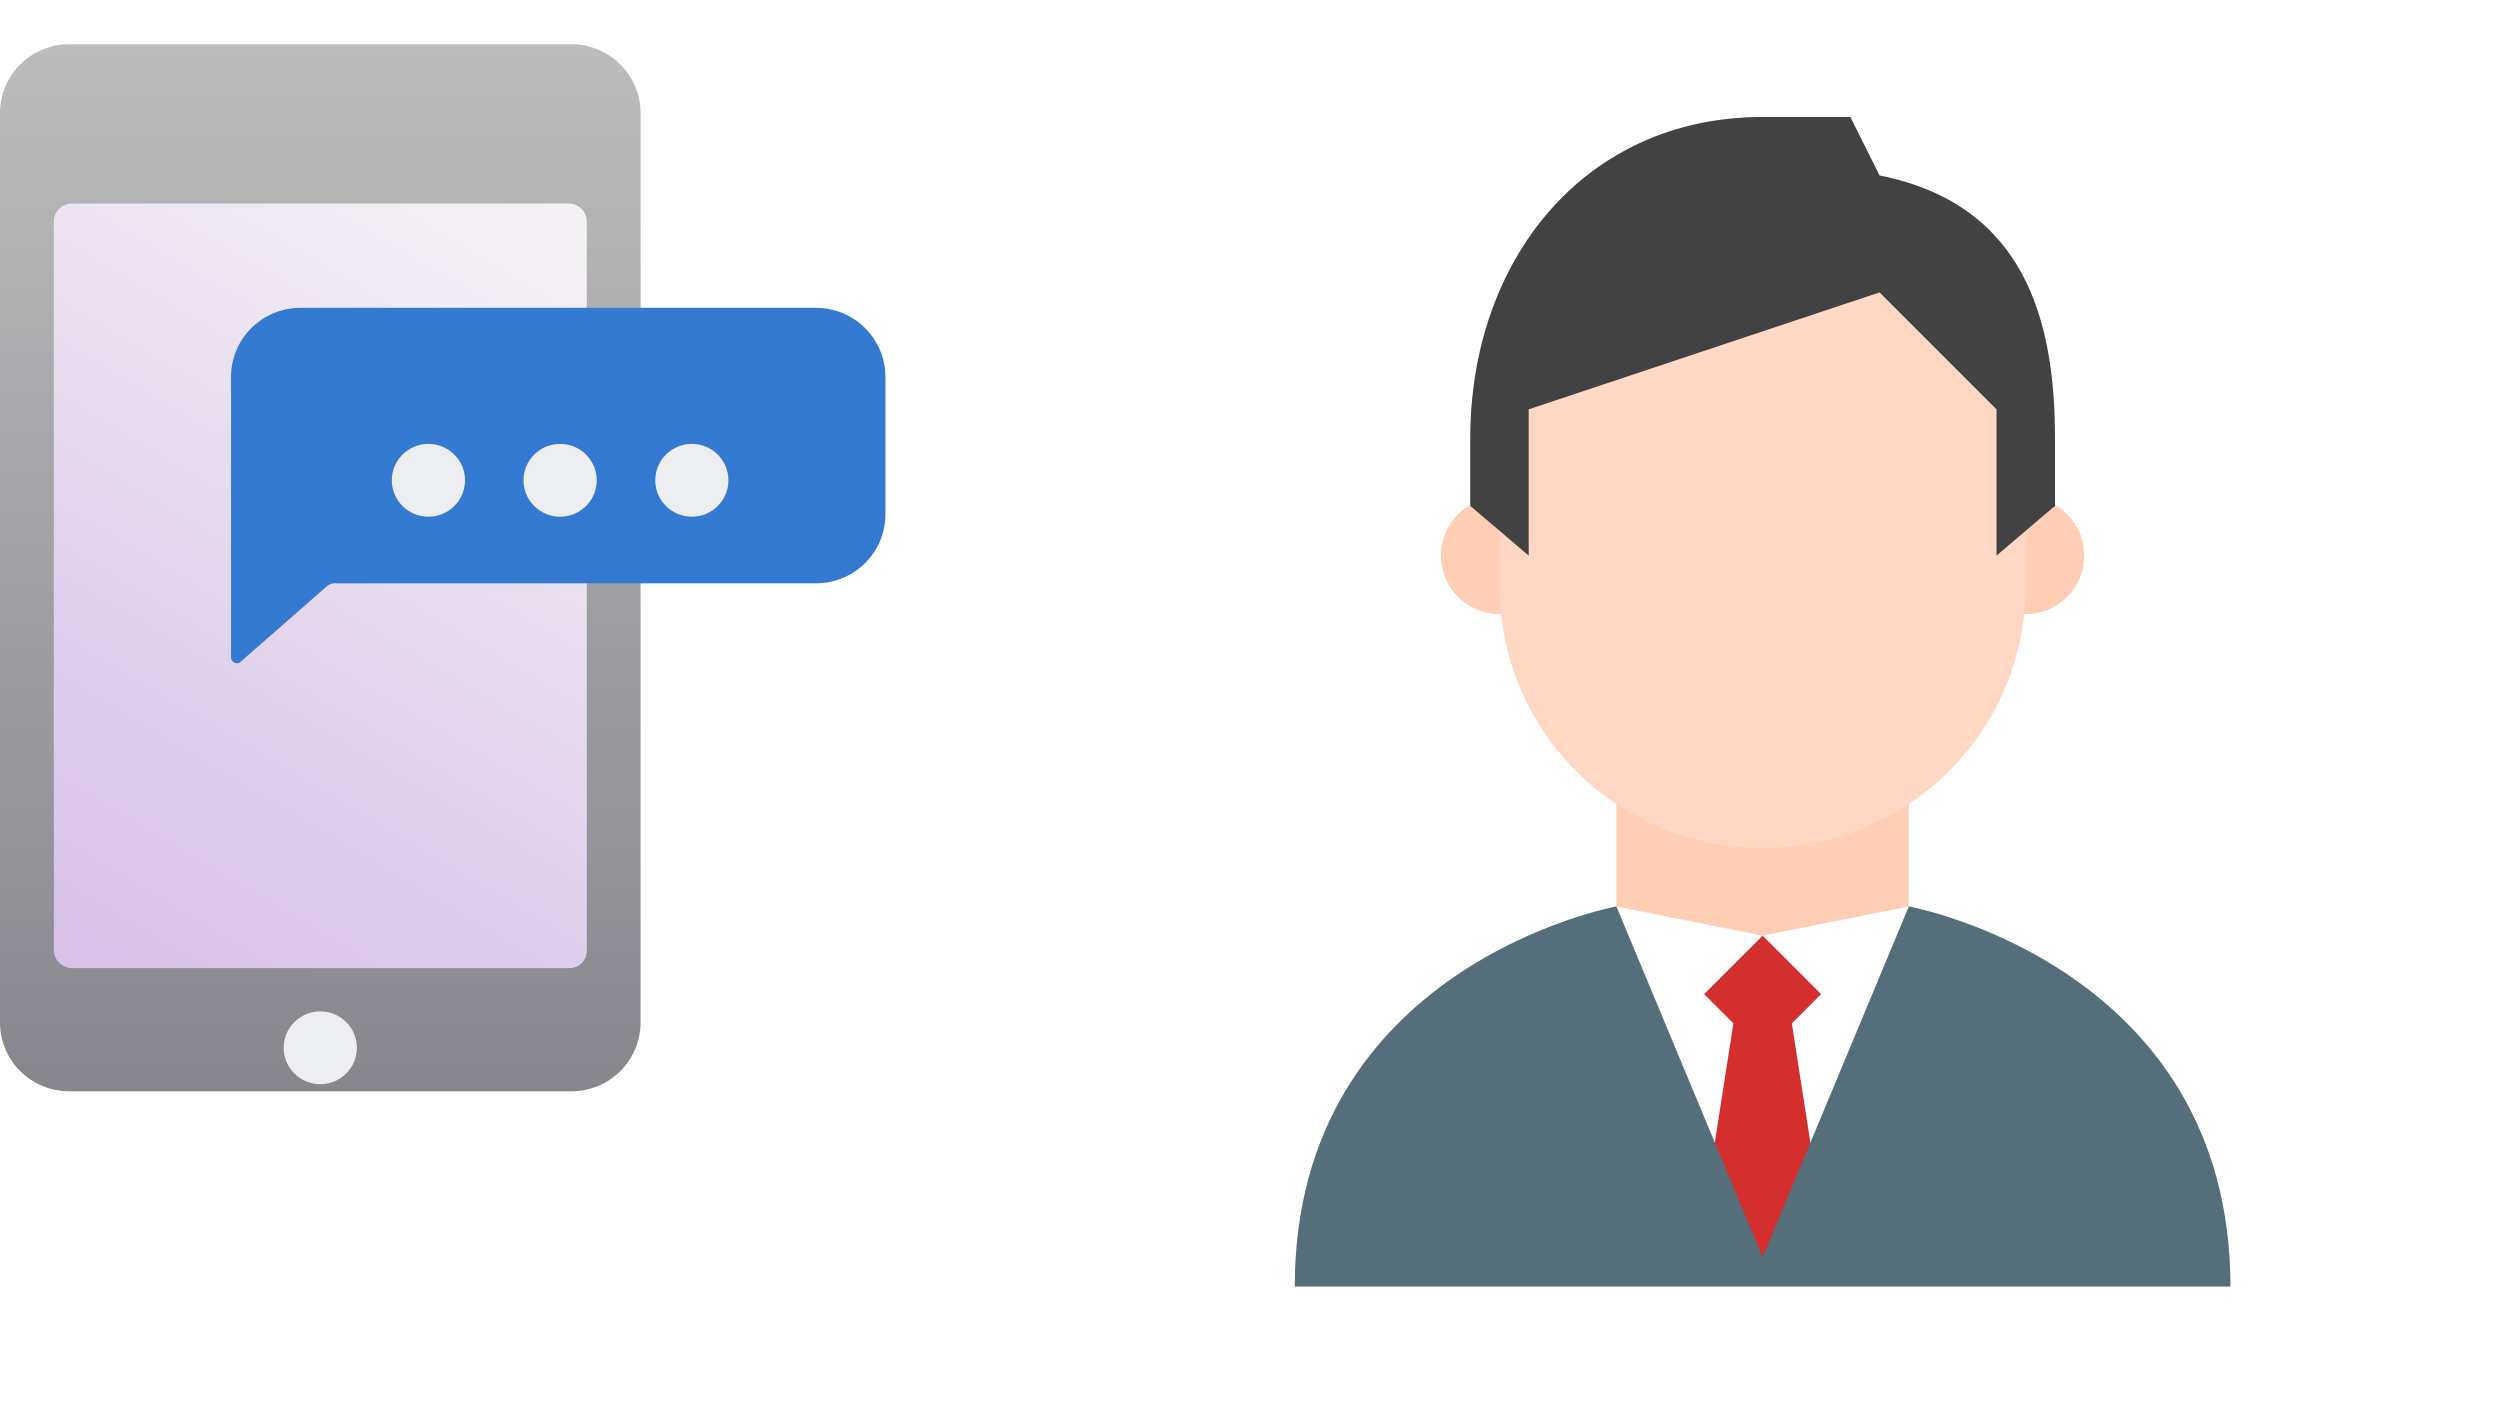 <svg width="57" height="32" viewBox="0 0 57 32" fill="none" xmlns="http://www.w3.org/2000/svg">
<g filter="url(#filter0_i_518_1171)">
<path d="M13.026 2.009H1.579C0.707 2.009 0 2.712 0 3.579V24.312C0 25.179 0.707 25.882 1.579 25.882H13.026C13.898 25.882 14.605 25.179 14.605 24.312V3.579C14.605 2.712 13.898 2.009 13.026 2.009Z" fill="url(#paint0_linear_518_1171)"/>
</g>
<g filter="url(#filter1_i_518_1171)">
<path d="M12.961 22.073H1.644C1.533 22.073 1.427 22.029 1.349 21.951C1.271 21.874 1.227 21.768 1.227 21.658V5.055C1.227 4.945 1.271 4.839 1.349 4.761C1.427 4.684 1.534 4.64 1.644 4.64H12.962C13.072 4.64 13.178 4.684 13.256 4.762C13.334 4.839 13.378 4.945 13.379 5.055V21.658C13.382 21.714 13.373 21.769 13.354 21.821C13.334 21.873 13.303 21.92 13.264 21.959C13.224 21.998 13.177 22.029 13.125 22.048C13.073 22.068 13.017 22.076 12.961 22.073V22.073Z" fill="url(#paint1_linear_518_1171)"/>
</g>
<g filter="url(#filter2_i_518_1171)">
<path d="M6.847 8.018C6.429 8.019 6.028 8.185 5.732 8.479C5.436 8.773 5.269 9.172 5.268 9.588V15.988C5.268 16.012 5.274 16.034 5.285 16.055C5.296 16.075 5.313 16.092 5.333 16.104C5.353 16.116 5.376 16.122 5.399 16.123C5.422 16.123 5.445 16.117 5.466 16.106L7.439 14.379C7.47 14.349 7.508 14.326 7.549 14.313C7.59 14.299 7.633 14.295 7.676 14.3H18.609C19.027 14.299 19.428 14.133 19.724 13.839C20.02 13.545 20.187 13.146 20.188 12.73V9.589C20.187 9.173 20.02 8.774 19.724 8.48C19.428 8.185 19.027 8.02 18.609 8.018L6.847 8.018Z" fill="#357AD2"/>
</g>
<path d="M7.302 24.72C7.763 24.72 8.137 24.348 8.137 23.89C8.137 23.431 7.763 23.06 7.302 23.06C6.842 23.06 6.468 23.431 6.468 23.89C6.468 24.348 6.842 24.72 7.302 24.72Z" fill="#ECEEF2"/>
<path d="M9.768 11.781C10.229 11.781 10.602 11.409 10.602 10.951C10.602 10.492 10.229 10.121 9.768 10.121C9.307 10.121 8.933 10.492 8.933 10.951C8.933 11.409 9.307 11.781 9.768 11.781Z" fill="#ECEEF2"/>
<path d="M12.771 11.781C13.232 11.781 13.605 11.409 13.605 10.951C13.605 10.492 13.232 10.121 12.771 10.121C12.31 10.121 11.936 10.492 11.936 10.951C11.936 11.409 12.31 11.781 12.771 11.781Z" fill="#ECEEF2"/>
<path d="M15.774 11.781C16.235 11.781 16.608 11.409 16.608 10.951C16.608 10.492 16.235 10.121 15.774 10.121C15.313 10.121 14.94 10.492 14.94 10.951C14.94 11.409 15.313 11.781 15.774 11.781Z" fill="#ECEEF2"/>
<path d="M40.188 24.667L36.854 20.667V16.667H43.521V20.667L40.188 24.667Z" fill="#FFCEB4"/>
<path d="M46.188 14C46.924 14 47.521 13.403 47.521 12.667C47.521 11.93 46.924 11.333 46.188 11.333C45.451 11.333 44.854 11.93 44.854 12.667C44.854 13.403 45.451 14 46.188 14Z" fill="#FFCEB4"/>
<path d="M34.188 14C34.924 14 35.521 13.403 35.521 12.667C35.521 11.93 34.924 11.333 34.188 11.333C33.451 11.333 32.854 11.93 32.854 12.667C32.854 13.403 33.451 14 34.188 14Z" fill="#FFCEB4"/>
<path d="M46.188 8.667C46.188 3.6 34.188 5.333 34.188 8.667V13.333C34.188 16.667 36.854 19.333 40.188 19.333C43.521 19.333 46.188 16.667 46.188 13.333V8.667Z" fill="#FFD7C2"/>
<path d="M40.188 2.667C36.121 2.667 33.521 5.933 33.521 10V11.533L34.854 12.667V9.333L42.854 6.667L45.521 9.333V12.667L46.854 11.533V10C46.854 7.333 46.188 4.667 42.854 4L42.188 2.667H40.188Z" fill="#424242"/>
<path d="M40.188 28.667L36.854 20.667L40.188 21.333L43.521 20.667L40.188 28.667Z" fill="white"/>
<path d="M39.521 23.333L39.054 26.333L40.188 29L41.321 26.333L40.854 23.333L41.521 22.667L40.188 21.333L38.854 22.667L39.521 23.333Z" fill="#D32F2F"/>
<path d="M43.521 20.667L40.188 28.667L36.854 20.667C36.854 20.667 29.521 22 29.521 29.333H50.854C50.854 22 43.521 20.667 43.521 20.667Z" fill="#546E7A"/>
<defs>
<filter id="filter0_i_518_1171" x="0" y="1.009" width="14.605" height="24.873" filterUnits="userSpaceOnUse" color-interpolation-filters="sRGB">
<feFlood flood-opacity="0" result="BackgroundImageFix"/>
<feBlend mode="normal" in="SourceGraphic" in2="BackgroundImageFix" result="shape"/>
<feColorMatrix in="SourceAlpha" type="matrix" values="0 0 0 0 0 0 0 0 0 0 0 0 0 0 0 0 0 0 127 0" result="hardAlpha"/>
<feOffset dy="-1"/>
<feGaussianBlur stdDeviation="2"/>
<feComposite in2="hardAlpha" operator="arithmetic" k2="-1" k3="1"/>
<feColorMatrix type="matrix" values="0 0 0 0 0 0 0 0 0 0 0 0 0 0 0 0 0 0 0.25 0"/>
<feBlend mode="normal" in2="shape" result="effect1_innerShadow_518_1171"/>
</filter>
<filter id="filter1_i_518_1171" x="1.227" y="4.64" width="12.153" height="17.434" filterUnits="userSpaceOnUse" color-interpolation-filters="sRGB">
<feFlood flood-opacity="0" result="BackgroundImageFix"/>
<feBlend mode="normal" in="SourceGraphic" in2="BackgroundImageFix" result="shape"/>
<feColorMatrix in="SourceAlpha" type="matrix" values="0 0 0 0 0 0 0 0 0 0 0 0 0 0 0 0 0 0 127 0" result="hardAlpha"/>
<feOffset/>
<feGaussianBlur stdDeviation="2"/>
<feComposite in2="hardAlpha" operator="arithmetic" k2="-1" k3="1"/>
<feColorMatrix type="matrix" values="0 0 0 0 0 0 0 0 0 0 0 0 0 0 0 0 0 0 0.25 0"/>
<feBlend mode="normal" in2="shape" result="effect1_innerShadow_518_1171"/>
</filter>
<filter id="filter2_i_518_1171" x="5.268" y="7.018" width="14.919" height="9.105" filterUnits="userSpaceOnUse" color-interpolation-filters="sRGB">
<feFlood flood-opacity="0" result="BackgroundImageFix"/>
<feBlend mode="normal" in="SourceGraphic" in2="BackgroundImageFix" result="shape"/>
<feColorMatrix in="SourceAlpha" type="matrix" values="0 0 0 0 0 0 0 0 0 0 0 0 0 0 0 0 0 0 127 0" result="hardAlpha"/>
<feOffset dy="-1"/>
<feGaussianBlur stdDeviation="2"/>
<feComposite in2="hardAlpha" operator="arithmetic" k2="-1" k3="1"/>
<feColorMatrix type="matrix" values="0 0 0 0 0 0 0 0 0 0 0 0 0 0 0 0 0 0 0.25 0"/>
<feBlend mode="normal" in2="shape" result="effect1_innerShadow_518_1171"/>
</filter>
<linearGradient id="paint0_linear_518_1171" x1="7.302" y1="2.009" x2="7.302" y2="25.882" gradientUnits="userSpaceOnUse">
<stop stop-color="#BCBCBC"/>
<stop offset="1" stop-color="#87868D"/>
</linearGradient>
<linearGradient id="paint1_linear_518_1171" x1="13.224" y1="4.573" x2="2.795" y2="22.118" gradientUnits="userSpaceOnUse">
<stop stop-color="#F5F3F5"/>
<stop offset="1" stop-color="#D7C1E7"/>
</linearGradient>
</defs>
</svg>
